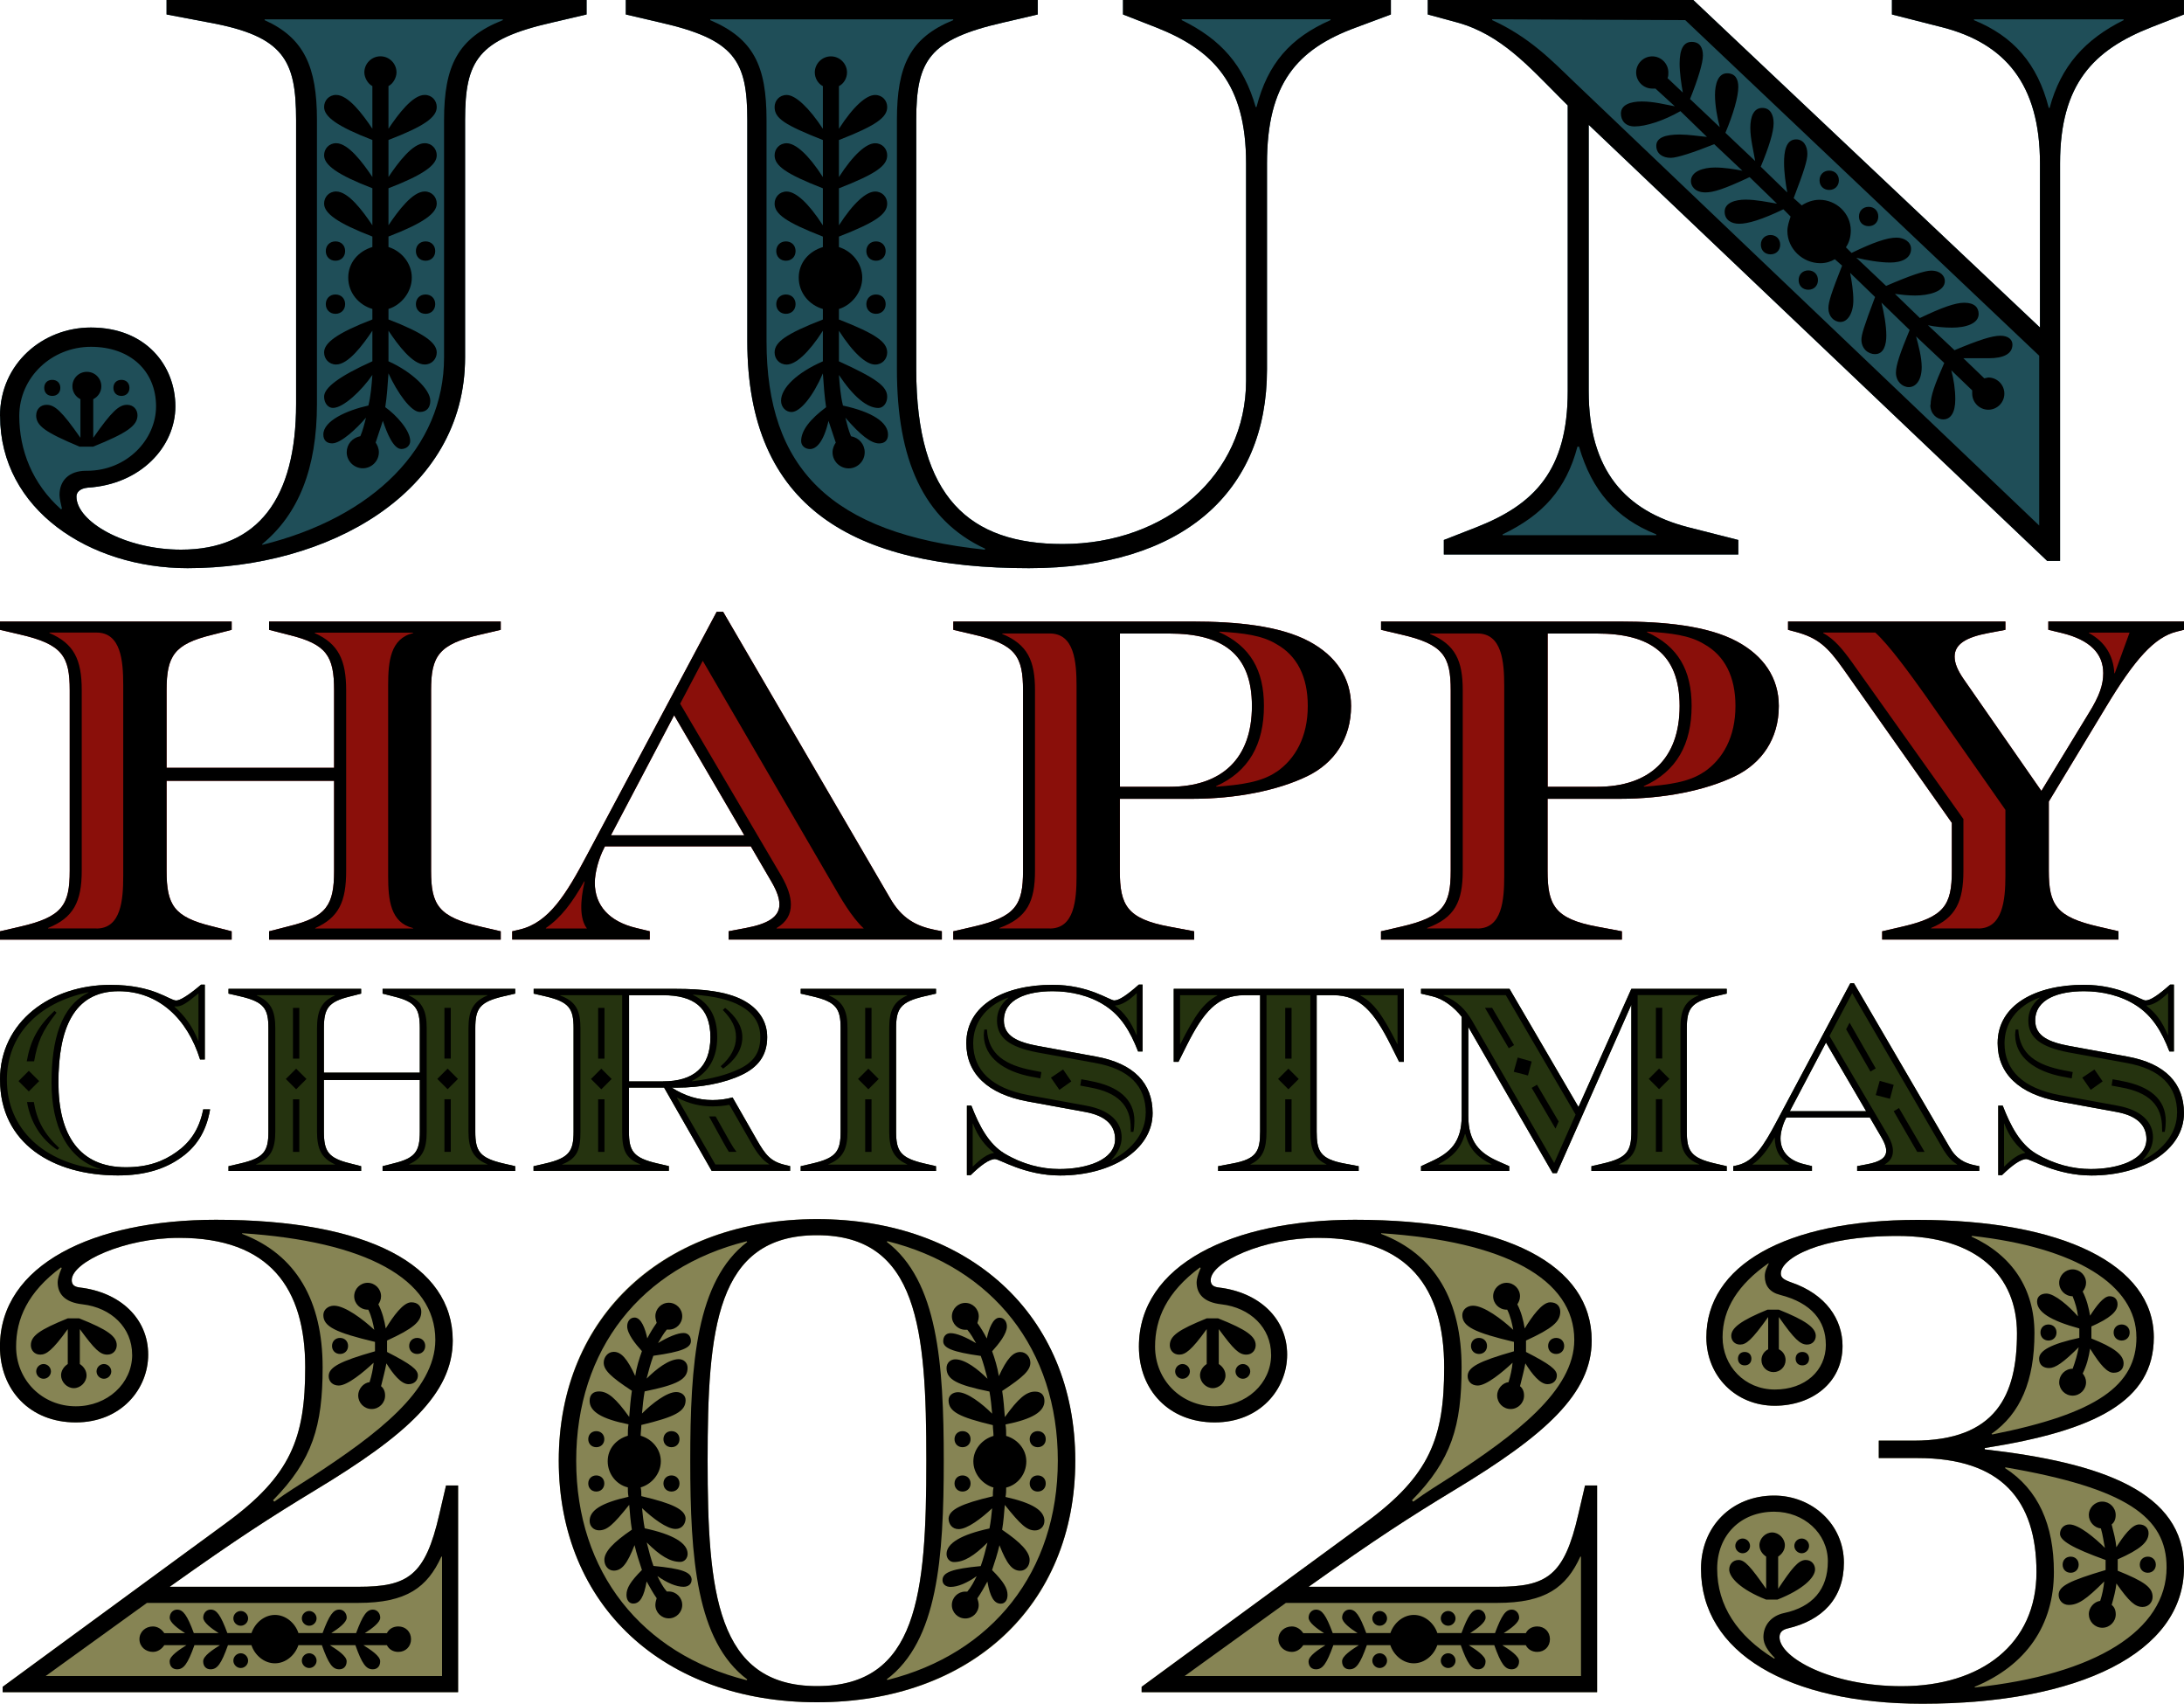<?xml version="1.0" encoding="UTF-8"?>
<svg id="_レイヤー_2" data-name="レイヤー 2" xmlns="http://www.w3.org/2000/svg" viewBox="0 0 400 311.93">
  <defs>
    <style>
      .cls-1, .cls-2, .cls-3, .cls-4, .cls-5 {
        stroke-width: 0px;
      }

      .cls-2 {
        fill: #8a0f0a;
      }

      .cls-3 {
        fill: #868454;
      }

      .cls-4 {
        fill: #1f4e58;
      }

      .cls-5 {
        fill: #25330f;
      }
    </style>
  </defs>
  <g id="_レイヤー_1-2" data-name="レイヤー 1">
    <g>
      <g>
        <path class="cls-5" d="m0,197.7c0-10.65,9.29-17.37,20.23-17.37,7.94,0,10.79,2.86,12.05,2.86.68,0,2.23-.92,4.55-2.9h.68v13.69h-.87c-2.32-7.45-7.6-12.49-14.91-12.49-8.37,0-11.03,7.11-11.03,16.74s3.87,15.49,12.34,15.49c4.11,0,6.92-1.11,9.24-2.76,2.42-1.69,4.21-4.07,4.94-7.84h1.26c-.73,4.26-2.66,6.97-5.37,8.86-2.71,1.93-6.34,3.24-11.52,3.24-11.9,0-21.58-5.86-21.58-17.52Z"/>
        <path class="cls-5" d="m41.85,213.53l2.08-.48c4.45-1.02,5.23-2.27,5.23-5.86v-18.92c0-3.58-.77-4.84-5.23-5.86l-2.08-.48v-.87h24.29v.87l-2.08.53c-3.97.97-4.74,2.23-4.74,5.81v8.13h17.57v-8.13c0-3.58-.77-4.84-4.74-5.81l-2.08-.53v-.87h24.29v.87l-2.08.48c-4.45,1.02-5.23,2.27-5.23,5.86v18.92c0,3.58.77,4.84,5.23,5.86l2.08.48v.87h-24.29v-.87l2.08-.53c3.97-.97,4.74-2.23,4.74-5.81v-9.44h-17.57v9.44c0,3.58.77,4.84,4.74,5.81l2.08.53v.87h-24.29v-.87Z"/>
        <path class="cls-5" d="m97.74,213.53l2.08-.48c4.45-1.02,5.23-2.27,5.23-5.86v-18.92c0-3.58-.77-4.84-5.23-5.86l-2.08-.48v-.87h26.13c4.6,0,9.15.43,12.24,2.08,2.81,1.5,4.4,3.82,4.4,6.77,0,3.44-1.79,5.52-4.6,6.87-3.1,1.5-7.45,2.37-12.05,2.37h-.82c2.42,1.55,4.89,2.27,7.45,2.27,1.21,0,2.42-.14,3.68-.48l4.4,7.69c1.6,2.81,2.56,4.07,5.32,4.69l.82.19v.87h-14.37l-8.71-15.24h-6.44v8.03c0,3.58.77,4.84,5.23,5.86l2.08.48v.87h-24.78v-.87Zm23.71-15.53c5.52,0,8.66-2.56,8.66-8.08s-3.15-7.69-8.66-7.69h-6.24v15.78h6.24Z"/>
        <path class="cls-5" d="m146.65,213.53l2.08-.48c4.45-1.02,5.23-2.27,5.23-5.86v-18.92c0-3.58-.77-4.84-5.23-5.86l-2.08-.48v-.87h24.78v.87l-2.08.48c-4.45,1.02-5.23,2.27-5.23,5.86v18.92c0,3.58.77,4.84,5.23,5.86l2.08.48v.87h-24.78v-.87Z"/>
        <path class="cls-5" d="m182.27,212.22c-1.11,0-2.66,1.16-4.5,2.95h-.68v-12.73h.82c1.45,3.77,3.19,7.02,6.05,8.76,3.29,1.98,6.82,2.85,10.06,2.85,4.98,0,10.21-1.65,10.21-5.47,0-2.37-1.5-4.26-5.47-4.98l-10.6-1.94c-7.26-1.35-11.18-5.08-11.18-10.65,0-7.06,7.02-10.69,15.78-10.69,6.68,0,10.45,2.86,11.32,2.86s2.32-.97,4.5-2.9h.68v12.24h-.82c-1.45-3.77-3.19-6.53-6-8.37-2.85-1.89-6.39-2.66-9.63-2.66-4.65,0-8.95,1.4-8.95,5.37,0,2.9,2.61,3.97,6.24,4.65l10.6,1.94c7.02,1.26,10.4,4.94,10.4,10.36,0,6.73-7.55,11.42-16.94,11.42-6.44,0-11.08-3-11.9-3Z"/>
        <path class="cls-5" d="m223.1,213.53l2.56-.48c4.5-.82,5.13-2.27,5.13-5.86v-24.97h-2.9c-4.94,0-7.5,3.15-10.5,9.1l-1.55,3.1h-.87v-13.36h42.15v13.36h-.87l-1.55-3.1c-3-5.95-5.56-9.1-10.5-9.1h-3.05v24.97c0,3.58.63,5.03,5.13,5.86l2.56.48v.87h-25.74v-.87Z"/>
        <path class="cls-5" d="m268.92,188.02v16.31c0,4.79,2.13,6.82,5.42,8.28l2.08.92v.87h-16.16v-.87l1.98-.92c3.34-1.55,5.47-3.48,5.47-8.28v-18.15c-1.35-1.74-3.34-3.29-5.42-3.77l-2.03-.48v-.87h16.21l12.63,21.63,9.68-21.63h17.47v.87l-2.08.48c-4.45,1.02-5.23,2.27-5.23,5.86v18.92c0,3.58.77,4.84,5.23,5.86l2.08.48v.87h-24.78v-.87l2.08-.48c4.45-1.02,5.23-2.27,5.23-5.86v-23.23l-13.65,30.83h-.77l-15.44-26.76Z"/>
        <path class="cls-5" d="m317.45,213.53l.82-.19c3-.73,4.79-3.63,7.06-7.89l13.55-25.41h.68l17.47,29.95c1.26,2.23,2.81,3,4.74,3.39l.73.14v.87h-22.36v-.87l1.79-.34c2.32-.43,3.53-1.16,3.53-2.47,0-.68-.29-1.45-.82-2.37l-2.18-3.73h-15.29l-.1.19c-.53,1.02-.97,2.52-.97,3.63,0,2.37,1.5,4.07,4.36,4.74l1.4.34v.87h-14.42v-.87Zm24.34-10.07l-7.36-12.58-6.63,12.58h13.98Z"/>
        <path class="cls-5" d="m371.16,212.22c-1.11,0-2.66,1.16-4.5,2.95h-.68v-12.73h.82c1.45,3.77,3.19,7.02,6.05,8.76,3.29,1.98,6.82,2.85,10.06,2.85,4.98,0,10.21-1.65,10.21-5.47,0-2.37-1.5-4.26-5.47-4.98l-10.6-1.94c-7.26-1.35-11.18-5.08-11.18-10.65,0-7.06,7.02-10.69,15.78-10.69,6.68,0,10.45,2.86,11.32,2.86s2.32-.97,4.5-2.9h.68v12.24h-.82c-1.45-3.77-3.19-6.53-6-8.37-2.85-1.89-6.39-2.66-9.63-2.66-4.65,0-8.95,1.4-8.95,5.37,0,2.9,2.61,3.97,6.24,4.65l10.6,1.94c7.02,1.26,10.4,4.94,10.4,10.36,0,6.73-7.55,11.42-16.94,11.42-6.44,0-11.08-3-11.9-3Z"/>
      </g>
      <g>
        <path class="cls-1" d="m0,197.7c0-10.65,9.29-17.37,20.23-17.37,7.94,0,10.79,2.86,12.05,2.86.68,0,2.23-.92,4.55-2.9h.68v13.69h-.87c-2.32-7.45-7.6-12.49-14.91-12.49-8.37,0-11.03,7.11-11.03,16.74s3.87,15.49,12.34,15.49c4.11,0,6.92-1.11,9.24-2.76,2.42-1.69,4.21-4.07,4.94-7.84h1.26c-.73,4.26-2.66,6.97-5.37,8.86-2.71,1.93-6.34,3.24-11.52,3.24-11.9,0-21.58-5.86-21.58-17.52Zm18.39,16.36c-6.19-1.89-8.95-7.98-8.95-15.82s1.69-13.98,6.77-16.5l-.05-.05c-9.39,1.94-14.9,8.03-14.9,16.02,0,8.9,6.68,15.29,17.13,16.4v-.05Zm-15-16.11l1.89-1.89,1.89,1.89-1.89,1.89-1.89-1.89Zm6.58-12.87l.39.34c-2.66,3.39-3.48,5.37-4.11,8.9h-1.35c.68-3.82,2.03-6.39,5.08-9.24Zm-5.03,16.7h1.26c.53,3.29,1.84,5.81,4.65,8.42l-.34.34c-3.05-1.98-4.94-5.13-5.56-8.76Zm31.41-11.23v-8.66c-2.08,1.69-3.14,2.56-4.36,2.37l-.05.05c1.89,1.69,3.29,3.58,4.36,6.24h.05Z"/>
        <path class="cls-1" d="m41.85,213.53l2.08-.48c4.45-1.02,5.23-2.27,5.23-5.86v-18.92c0-3.58-.77-4.84-5.23-5.86l-2.08-.48v-.87h24.29v.87l-2.08.53c-3.97.97-4.74,2.23-4.74,5.81v8.13h17.57v-8.13c0-3.58-.77-4.84-4.74-5.81l-2.08-.53v-.87h24.29v.87l-2.08.48c-4.45,1.02-5.23,2.27-5.23,5.86v18.92c0,3.58.77,4.84,5.23,5.86l2.08.48v.87h-24.29v-.87l2.08-.53c3.97-.97,4.74-2.23,4.74-5.81v-9.44h-17.57v9.44c0,3.58.77,4.84,4.74,5.81l2.08.53v.87h-24.29v-.87Zm19.5-.29v-.05c-2.47-1.11-3.29-2.81-3.29-6v-18.92c0-3.19.82-4.94,3.29-6v-.05h-14.32v.05c2.56,1.11,3.39,2.76,3.39,6v18.92c0,3.24-.87,4.94-3.53,6v.05h14.47Zm-9-15.68l1.89-1.89,1.89,1.89-1.89,1.89-1.89-1.89Zm1.31-13.02h1.16v9.29h-1.16v-9.29Zm0,16.74h1.16v9.63h-1.16v-9.63Zm35.62,11.95v-.05c-2.61-1.06-3.48-2.81-3.48-6v-18.92c0-3.24.87-4.89,3.48-6v-.05h-14.42v.05c2.47,1.11,3.29,2.81,3.29,6v18.92c0,3.24-.77,4.89-3.24,6v.05h14.37Zm-9.19-15.68l1.89-1.89,1.89,1.89-1.89,1.89-1.89-1.89Zm1.31-13.02h1.16v9.29h-1.16v-9.29Zm0,16.74h1.16v9.63h-1.16v-9.63Z"/>
        <path class="cls-1" d="m97.74,213.53l2.08-.48c4.45-1.02,5.23-2.27,5.23-5.86v-18.92c0-3.58-.77-4.84-5.23-5.86l-2.08-.48v-.87h26.13c4.6,0,9.15.43,12.24,2.08,2.81,1.5,4.4,3.82,4.4,6.77,0,3.44-1.79,5.52-4.6,6.87-3.1,1.5-7.45,2.37-12.05,2.37h-.82c2.42,1.55,4.89,2.27,7.45,2.27,1.21,0,2.42-.14,3.68-.48l4.4,7.69c1.6,2.81,2.56,4.07,5.32,4.69l.82.19v.87h-14.37l-8.71-15.24h-6.44v8.03c0,3.58.77,4.84,5.23,5.86l2.08.48v.87h-24.78v-.87Zm19.55-.29v-.05c-2.81-1.11-3.34-2.76-3.34-6v-24.97h-11.37v.05c2.9,1.06,3.73,2.76,3.73,6v18.92c0,3.24-.53,4.89-3.34,6v.05h14.32Zm-9.05-15.68l1.89-1.89,1.89,1.89-1.89,1.89-1.89-1.89Zm1.31-13.02h1.16v9.29h-1.16v-9.29Zm0,16.74h1.16v9.63h-1.16v-9.63Zm11.9-3.29c5.52,0,8.66-2.56,8.66-8.08s-3.15-7.69-8.66-7.69h-6.24v15.78h6.24Zm19.45,15.24v-.05c-1.31-.82-2.23-1.98-3.34-3.97l-3.97-6.92c-1.02.19-2.03.29-3.1.29-2.18,0-4.31-.48-6.44-1.6l-.05.05,7.02,12.19h9.87Zm-5.47-17.52c2.71-1.31,3.82-3.1,3.82-5.81,0-2.47-1.16-4.36-3.68-5.76-1.84-1.02-4.5-1.74-8.61-2.03l-.05.05c3.1,1.5,4.45,4.11,4.45,7.74s-1.45,6.44-4.65,8.03l.05.05c3.68-.44,6.44-1.21,8.66-2.27Zm-5.57,8.71h1.21c2.66,4.69,2.95,5.37,3.82,6.48h-1.4c-.48-.73-.97-1.65-3.63-6.48Zm2.13-9.19c1.84-1.6,2.81-3.39,2.81-5.32s-.87-3.39-2.42-4.98l.43-.39c1.89,1.5,3.15,3.29,3.15,5.37,0,2.37-1.45,4.31-3.53,5.76l-.43-.44Z"/>
        <path class="cls-1" d="m146.65,213.53l2.08-.48c4.45-1.02,5.23-2.27,5.23-5.86v-18.92c0-3.58-.77-4.84-5.23-5.86l-2.08-.48v-.87h24.78v.87l-2.08.48c-4.45,1.02-5.23,2.27-5.23,5.86v18.92c0,3.58.77,4.84,5.23,5.86l2.08.48v.87h-24.78v-.87Zm19.5-.29v-.05c-2.47-1.11-3.29-2.81-3.29-6v-18.92c0-3.19.77-4.89,3.29-6v-.05h-14.32v.05c2.56,1.11,3.39,2.76,3.39,6v18.92c0,3.24-.87,4.94-3.53,6v.05h14.47Zm-9-15.68l1.89-1.89,1.89,1.89-1.89,1.89-1.89-1.89Zm1.31-13.02h1.16v9.29h-1.16v-9.29Zm0,16.74h1.16v9.63h-1.16v-9.63Z"/>
        <path class="cls-1" d="m182.27,212.22c-1.11,0-2.66,1.16-4.5,2.95h-.68v-12.73h.82c1.45,3.77,3.19,7.02,6.05,8.76,3.29,1.98,6.82,2.85,10.06,2.85,4.98,0,10.21-1.65,10.21-5.47,0-2.37-1.5-4.26-5.47-4.98l-10.6-1.94c-7.26-1.35-11.18-5.08-11.18-10.65,0-7.06,7.02-10.69,15.78-10.69,6.68,0,10.45,2.86,11.32,2.86s2.32-.97,4.5-2.9h.68v12.24h-.82c-1.45-3.77-3.19-6.53-6-8.37-2.85-1.89-6.39-2.66-9.63-2.66-4.65,0-8.95,1.4-8.95,5.37,0,2.9,2.61,3.97,6.24,4.65l10.6,1.94c7.02,1.26,10.4,4.94,10.4,10.36,0,6.73-7.55,11.42-16.94,11.42-6.44,0-11.08-3-11.9-3Zm-4.07,1.35c1.55-1.5,2.66-2.27,3.82-2.47v-.05c-1.55-1.26-2.85-2.76-3.82-5.32h-.05v7.84h.05Zm31.65-9.77c0-4.98-3.05-8.08-9.34-9.19l-10.6-1.93c-4.98-.97-7.31-2.66-7.31-5.81,0-1.6.63-2.95,2.08-4.16l-.05-.05c-4.31,1.6-6.39,4.79-6.39,8.37,0,4.94,3.39,8.23,10.11,9.48l10.6,1.94c4.5.82,6.48,3.1,6.48,5.81,0,1.35-.58,2.76-1.89,4.11l.05.05c4.06-2.08,6.24-5.23,6.24-8.61Zm-20.81-6.63c-5.23-.97-8.81-3.58-8.86-7.65,0-.34.05-.68.1-1.02h.48c.24,4.55,3.34,6.53,8.47,7.5l1.5.29-.19,1.16-1.5-.29Zm3.44.15l2.23-1.5,1.5,2.18-2.18,1.55-1.55-2.23Zm14.61,9.44c.1-4.5-2.56-6.77-7.45-7.65l-1.79-.34.19-1.16,1.79.34c4.89.92,7.94,3.24,7.94,7.31,0,.63-.05,1.31-.19,1.98h-.48v-.48Zm1.11-17.23v-7.65h-.05c-1.4,1.31-2.61,2.13-3.92,2.23v.05c1.69,1.26,2.86,2.85,3.92,5.37h.05Z"/>
        <path class="cls-1" d="m223.1,213.53l2.56-.48c4.5-.82,5.13-2.27,5.13-5.86v-24.97h-2.9c-4.94,0-7.5,3.15-10.5,9.1l-1.55,3.1h-.87v-13.36h42.15v13.36h-.87l-1.55-3.1c-3-5.95-5.56-9.1-10.5-9.1h-3.05v24.97c0,3.58.63,5.03,5.13,5.86l2.56.48v.87h-25.74v-.87Zm-6.92-22.36c2.66-5.28,4.26-7.55,6.77-8.9v-.05h-6.82v8.95h.05Zm26.76,22.07v-.05c-2.27-1.06-2.95-2.81-2.95-6v-24.97h-8.03v24.97c0,3.19-.68,4.94-2.95,6v.05h13.94Zm-8.86-15.68l1.89-1.89,1.89,1.89-1.89,1.89-1.89-1.89Zm1.31-13.02h1.16v9.29h-1.16v-9.29Zm0,16.74h1.16v9.63h-1.16v-9.63Zm20.57-10.11v-8.95h-6.82v.05c2.52,1.36,4.11,3.63,6.77,8.9h.05Z"/>
        <path class="cls-1" d="m268.92,188.02v16.31c0,4.79,2.13,6.82,5.42,8.28l2.08.92v.87h-16.16v-.87l1.98-.92c3.34-1.55,5.47-3.48,5.47-8.28v-18.15c-1.35-1.74-3.34-3.29-5.42-3.77l-2.03-.48v-.87h16.21l12.63,21.63,9.68-21.63h17.47v.87l-2.08.48c-4.45,1.02-5.23,2.27-5.23,5.86v18.92c0,3.58.77,4.84,5.23,5.86l2.08.48v.87h-24.78v-.87l2.08-.48c4.45-1.02,5.23-2.27,5.23-5.86v-23.23l-13.65,30.83h-.77l-15.44-26.76Zm4.26,25.21v-.05c-2.61-1.26-4.11-2.85-4.79-5.52h-.1c-.73,2.61-2.23,4.16-4.84,5.52v.05h9.73Zm15.39-9.15l-12.78-21.87h-11.42v.05c2.71,1.11,4.06,2.66,5.23,4.6l15.05,26.08,3.92-8.86Zm-16.6-19.55h1.31l4.02,6.82-.97.58-4.36-7.4Zm5.27,11.71l.73-2.61,2.56.73-.68,2.56-2.61-.68Zm3.29,2.95l.97-.58,3.97,6.73-.58,1.31-4.36-7.45Zm30.68,14.03v-.05c-2.66-1.06-3.44-2.76-3.44-6v-18.92c0-3.24.77-4.94,3.34-6v-.05h-11.18v24.97c0,3.24-.77,4.94-3.44,6v.05h14.71Zm-9.24-15.68l1.89-1.89,1.89,1.89-1.89,1.89-1.89-1.89Zm1.31-13.02h1.16v9.29h-1.16v-9.29Zm0,16.74h1.16v9.63h-1.16v-9.63Z"/>
        <path class="cls-1" d="m317.45,213.53l.82-.19c3-.73,4.79-3.63,7.06-7.89l13.55-25.41h.68l17.47,29.95c1.26,2.23,2.81,3,4.74,3.39l.73.14v.87h-22.36v-.87l1.79-.34c2.32-.43,3.53-1.16,3.53-2.47,0-.68-.29-1.45-.82-2.37l-2.18-3.73h-15.29l-.1.19c-.53,1.02-.97,2.52-.97,3.63,0,2.37,1.5,4.07,4.36,4.74l1.4.34v.87h-14.42v-.87Zm10.21-.29v-.05c-1.69-1.06-2.61-2.61-2.61-4.89h-.05c-1.26,2.23-2.42,3.77-4.02,4.89v.05h6.68Zm14.13-9.77l-7.36-12.58-6.63,12.58h13.98Zm16.65,9.77v-.05c-1.06-.63-1.79-1.55-2.47-2.61l-16.74-28.74-4.16,7.84,10.65,18.1c.63,1.11.97,2.08.97,2.95,0,1.02-.43,1.84-1.5,2.47v.05h13.26Zm-20.32-24.78l.63-1.21,4.79,8.37-.97.58-4.45-7.74Zm5.42,12.05l.73-2.61,2.56.73-.68,2.56-2.61-.68Zm3.29,2.95l.97-.58,4.69,8.03h-1.35l-4.31-7.45Z"/>
        <path class="cls-1" d="m371.16,212.22c-1.11,0-2.66,1.16-4.5,2.95h-.68v-12.73h.82c1.45,3.77,3.19,7.02,6.05,8.76,3.29,1.98,6.82,2.85,10.06,2.85,4.98,0,10.21-1.65,10.21-5.47,0-2.37-1.5-4.26-5.47-4.98l-10.6-1.94c-7.26-1.35-11.18-5.08-11.18-10.65,0-7.06,7.02-10.69,15.78-10.69,6.68,0,10.45,2.86,11.32,2.86s2.32-.97,4.5-2.9h.68v12.24h-.82c-1.45-3.77-3.19-6.53-6-8.37-2.85-1.89-6.39-2.66-9.63-2.66-4.65,0-8.95,1.4-8.95,5.37,0,2.9,2.61,3.97,6.24,4.65l10.6,1.94c7.02,1.26,10.4,4.94,10.4,10.36,0,6.73-7.55,11.42-16.94,11.42-6.44,0-11.08-3-11.9-3Zm-4.07,1.35c1.55-1.5,2.66-2.27,3.82-2.47v-.05c-1.55-1.26-2.85-2.76-3.82-5.32h-.05v7.84h.05Zm31.65-9.77c0-4.98-3.05-8.08-9.34-9.19l-10.6-1.93c-4.98-.97-7.31-2.66-7.31-5.81,0-1.6.63-2.95,2.08-4.16l-.05-.05c-4.31,1.6-6.39,4.79-6.39,8.37,0,4.94,3.39,8.23,10.11,9.48l10.6,1.94c4.5.82,6.48,3.1,6.48,5.81,0,1.35-.58,2.76-1.89,4.11l.05.05c4.06-2.08,6.24-5.23,6.24-8.61Zm-20.81-6.63c-5.23-.97-8.81-3.58-8.86-7.65,0-.34.05-.68.1-1.02h.48c.24,4.55,3.34,6.53,8.47,7.5l1.5.29-.19,1.16-1.5-.29Zm3.44.15l2.23-1.5,1.5,2.18-2.18,1.55-1.55-2.23Zm14.61,9.44c.1-4.5-2.56-6.77-7.45-7.65l-1.79-.34.19-1.16,1.79.34c4.89.92,7.94,3.24,7.94,7.31,0,.63-.05,1.31-.19,1.98h-.48v-.48Zm1.11-17.23v-7.65h-.05c-1.4,1.31-2.61,2.13-3.92,2.23v.05c1.69,1.26,2.86,2.85,3.92,5.37h.05Z"/>
      </g>
    </g>
    <g>
      <g>
        <path class="cls-4" d="m0,76.18c0-9.58,7.81-16.21,16.65-16.21,10.16,0,15.47,7.07,15.47,14.44s-6.34,14.29-16.06,14.88c-1.47.15-2.06.88-2.06,1.62,0,4.57,8.84,9.73,19.16,9.73,14.14,0,21.07-9.43,21.07-26.67V21.96c0-10.91-2.21-15.33-15.91-17.83l-7.81-1.48V0h76.92v2.65l-6.34,1.48c-13.55,3.09-15.91,6.92-15.91,17.83v43.46c0,25.05-25.34,38.61-50.83,38.61-17.98,0-34.33-10.76-34.33-27.85Z"/>
        <path class="cls-4" d="m136.87,62.47V21.96c0-10.91-2.36-14.74-15.91-17.83l-6.34-1.48V0h75.44v2.65l-6.34,1.48c-13.55,3.09-15.91,6.92-15.91,17.83v45.67c0,23.57,9.87,31.98,26.81,31.98,19.01,0,33.6-12.67,33.6-29.91V29.91c0-14.59-6.04-20.78-16.5-24.9l-6.04-2.36V0h49.06v2.65l-6.33,2.36c-10.9,3.98-16.36,10.32-16.36,24.9v37.72c0,22.39-15.32,36.4-43.61,36.4-32.12,0-51.57-11.05-51.57-41.55Z"/>
        <path class="cls-4" d="m290.97,22.84v48.77c0,14.59,6.78,21.95,18.12,24.9l9.28,2.36v2.65h-53.93v-2.65l6.04-2.36c10.46-4.13,16.65-10.31,16.65-24.9V19.3l-1.47-1.47c-5.6-5.6-10.76-11.49-18.71-13.7l-5.45-1.48V0h48.62l63.5,59.97v-30.06c0-14.59-6.48-21.96-17.83-24.9l-9.28-2.36V0h53.48v2.65l-6.04,2.36c-10.46,4.12-16.65,10.32-16.65,24.9v72.79h-2.36l-83.98-79.86Z"/>
      </g>
      <g>
        <path class="cls-1" d="m0,76.18c0-9.58,7.81-16.21,16.65-16.21,10.16,0,15.47,7.07,15.47,14.44s-6.34,14.29-16.06,14.88c-1.47.15-2.06.88-2.06,1.62,0,4.57,8.84,9.73,19.16,9.73,14.14,0,21.07-9.43,21.07-26.67V21.96c0-10.91-2.21-15.33-15.91-17.83l-7.81-1.48V0h76.92v2.65l-6.34,1.48c-13.55,3.09-15.91,6.92-15.91,17.83v43.46c0,25.05-25.34,38.61-50.83,38.61-17.98,0-34.33-10.76-34.33-27.85Zm11.34,16.94c-.15-.74-.44-1.77-.44-2.5,0-2.65,1.77-4.42,4.86-4.42h.15c7.37,0,12.67-5.75,12.67-11.79,0-6.49-4.72-10.91-11.93-10.91s-13.12,5.6-13.12,12.67c0,6.19,2.36,12.38,7.66,17.09l.15-.15Zm-4.71-17.09c0-1.03.73-1.91,1.91-1.91,1.48,0,2.8,1.18,6.19,6.04v-7.07c-.89-.44-1.47-1.33-1.47-2.36,0-1.48,1.18-2.65,2.65-2.65s2.65,1.18,2.65,2.65c0,1.03-.59,1.91-1.48,2.36v7.07c3.39-4.86,4.72-6.04,6.19-6.04,1.18,0,1.91.88,1.91,1.91,0,1.91-1.91,3.24-8.11,5.75h-2.5c-6.34-2.65-7.95-3.83-7.95-5.75Zm1.47-5.01c0-.89.59-1.47,1.47-1.47s1.48.59,1.48,1.47-.59,1.47-1.48,1.47-1.47-.59-1.47-1.47Zm12.67,0c0-.89.59-1.47,1.47-1.47s1.47.59,1.47,1.47-.59,1.47-1.47,1.47-1.47-.59-1.47-1.47Zm60.56-5.6V21.96c0-9.87,2.51-15.03,10.76-18.27v-.15h-43.62v.15c7.22,3.24,9.58,8.55,9.58,18.27v52.01c0,11.79-3.39,20.19-10.02,25.64v.15c20.33-5.01,33.3-17.83,33.3-34.33Zm-17.83,17.39c0-1.48,1.03-2.65,2.5-2.95.44-1.03.74-2.21,1.03-3.39-1.62,1.92-4.57,4.71-6.19,4.71-1.03,0-1.62-.59-1.62-1.62,0-2.51,4.27-4.42,8.25-5.31.44-1.77.59-3.68.73-5.6-1.91,2.8-5.3,6.04-7.22,6.04-.89,0-1.62-.88-1.62-2.06,0-1.62,2.65-3.69,8.84-6.48v-5.6c-1.77,2.65-4.42,6.19-6.63,6.19-1.33,0-2.21-1.03-2.21-2.21,0-1.77,2.36-3.53,8.84-6.04v-1.92c-2.5-.74-4.42-2.95-4.42-5.74s1.92-4.86,4.42-5.6v-1.92c-6.48-2.5-8.84-4.27-8.84-6.04,0-1.18.88-2.21,2.21-2.21,2.21,0,4.86,3.54,6.63,6.19v-6.78c-6.48-2.5-8.84-4.27-8.84-6.04,0-1.18.88-2.21,2.21-2.21,2.21,0,4.86,3.54,6.63,6.19v-6.78c-6.48-2.5-8.84-4.27-8.84-6.04,0-1.18.88-2.21,2.21-2.21,2.21,0,4.86,3.54,6.63,6.19v-7.81c-.88-.44-1.47-1.62-1.47-2.5,0-1.62,1.32-2.95,2.95-2.95s2.94,1.33,2.94,2.95c0,.89-.59,2.06-1.47,2.5v7.81c1.77-2.65,4.42-6.19,6.63-6.19,1.32,0,2.21,1.03,2.21,2.21,0,1.91-2.36,3.54-8.84,6.04v6.78c1.77-2.65,4.42-6.19,6.63-6.19,1.32,0,2.21,1.03,2.21,2.21,0,1.77-2.36,3.54-8.84,6.04v6.78c1.77-2.65,4.42-6.19,6.63-6.19,1.32,0,2.21,1.03,2.21,2.21,0,1.77-2.36,3.54-8.84,6.04v1.92c2.36.73,4.27,2.94,4.27,5.6s-1.92,5.01-4.27,5.74v1.92c6.49,2.5,8.84,4.27,8.84,6.04,0,1.18-.89,2.21-2.21,2.21-2.21,0-4.86-3.53-6.63-6.19v5.6c4.27,1.91,7.66,5.16,7.66,7.22,0,1.18-.59,2.06-1.92,2.06-1.62,0-4.12-3.53-5.74-7.07-.15,2.21-.29,4.27-.59,6.19,2.06,1.48,4.57,4.27,4.57,6.19,0,.88-.74,1.47-1.62,1.47-1.47,0-2.65-2.95-3.39-5.16l-1.32,3.98c.29.44.59,1.03.59,1.77,0,1.62-1.33,2.94-2.94,2.94s-2.95-1.32-2.95-2.94Zm-3.83-36.84c0-1.03.73-1.77,1.77-1.77s1.77.73,1.77,1.77-.74,1.77-1.77,1.77-1.77-.74-1.77-1.77Zm0,9.72c0-1.03.73-1.77,1.77-1.77s1.77.73,1.77,1.77-.74,1.77-1.77,1.77-1.77-.74-1.77-1.77Zm16.5-9.72c0-1.03.73-1.77,1.77-1.77s1.77.73,1.77,1.77-.74,1.77-1.77,1.77-1.77-.74-1.77-1.77Zm0,9.72c0-1.03.73-1.77,1.77-1.77s1.77.73,1.77,1.77-.74,1.77-1.77,1.77-1.77-.74-1.77-1.77Z"/>
        <path class="cls-1" d="m136.87,62.47V21.96c0-10.91-2.36-14.74-15.91-17.83l-6.34-1.48V0h75.44v2.65l-6.34,1.48c-13.55,3.09-15.91,6.92-15.91,17.83v45.67c0,23.57,9.87,31.98,26.81,31.98,19.01,0,33.6-12.67,33.6-29.91V29.91c0-14.59-6.04-20.78-16.5-24.9l-6.04-2.36V0h49.06v2.65l-6.33,2.36c-10.9,3.98-16.36,10.32-16.36,24.9v37.72c0,22.39-15.32,36.4-43.61,36.4-32.12,0-51.57-11.05-51.57-41.55Zm43.61,38.02c-11.49-5.3-16.21-16.5-16.21-32.86V21.96c0-9.87,2.36-15.03,10.31-18.27v-.15h-44.5v.15c7.95,3.39,10.31,8.4,10.31,18.27v40.52c0,23.28,11.79,35.22,39.93,38.16l.15-.15Zm-28-17.68c0-.74.3-1.33.59-1.77l-1.33-3.98c-.88,3.83-2.21,5.16-3.39,5.16-.88,0-1.62-.59-1.62-1.47,0-1.92,1.62-3.98,4.57-6.19-.29-1.91-.44-3.98-.59-6.19-1.77,4.12-4.12,7.07-5.75,7.07-1.03,0-1.91-.89-1.91-2.06,0-2.36,2.94-5.16,7.66-7.22v-5.6c-2.65,4.12-5.01,6.19-6.63,6.19-1.33,0-2.21-1.03-2.21-2.21,0-1.91,2.06-3.39,8.84-6.04v-1.92c-2.51-.74-4.42-2.95-4.42-5.74s1.91-4.86,4.42-5.6v-1.92c-6.78-2.65-8.84-4.13-8.84-6.04,0-1.18.88-2.21,2.21-2.21,1.62,0,3.98,2.06,6.63,6.19v-6.78c-6.78-2.65-8.84-4.13-8.84-6.04,0-1.18.88-2.21,2.21-2.21,1.62,0,3.98,2.06,6.63,6.19v-6.78c-7.07-2.8-8.84-3.98-8.84-6.04,0-1.18.88-2.21,2.21-2.21,1.62,0,4.12,2.36,6.63,6.19v-7.81c-.88-.44-1.48-1.47-1.48-2.5,0-1.62,1.33-2.95,2.95-2.95s2.95,1.33,2.95,2.95c0,1.03-.59,2.06-1.48,2.5v7.81c2.65-4.12,5.01-6.19,6.63-6.19,1.33,0,2.21,1.03,2.21,2.21,0,1.91-2.06,3.39-8.84,6.04v6.78c2.65-4.12,5.01-6.19,6.63-6.19,1.33,0,2.21,1.03,2.21,2.21,0,1.91-2.06,3.39-8.84,6.04v6.78c2.65-4.12,5.01-6.19,6.63-6.19,1.33,0,2.21,1.03,2.21,2.21,0,1.91-2.06,3.39-8.84,6.04v1.92c2.36.73,4.27,2.94,4.27,5.6s-1.92,5.01-4.27,5.74v1.92c6.78,2.65,8.84,4.12,8.84,6.04,0,1.18-.88,2.21-2.21,2.21-1.62,0-3.98-2.06-6.63-6.19v5.6c6.78,3.09,8.84,4.57,8.84,6.48,0,1.18-.73,2.06-1.62,2.06-2.06,0-4.57-2.06-7.22-6.04.15,1.92.3,3.83.74,5.6,5.45,1.18,8.25,3.1,8.25,5.31,0,1.03-.59,1.62-1.62,1.62-1.47,0-3.39-1.47-6.19-4.71.3,1.18.59,2.36,1.03,3.39,1.48.29,2.51,1.47,2.51,2.95,0,1.62-1.33,2.94-2.94,2.94s-2.95-1.32-2.95-2.94Zm-10.31-36.84c0-1.03.74-1.77,1.77-1.77s1.77.73,1.77,1.77-.74,1.77-1.77,1.77-1.77-.74-1.77-1.77Zm0,9.72c0-1.03.74-1.77,1.77-1.77s1.77.73,1.77,1.77-.74,1.77-1.77,1.77-1.77-.74-1.77-1.77Zm16.5-9.72c0-1.03.73-1.77,1.77-1.77s1.77.73,1.77,1.77-.74,1.77-1.77,1.77-1.77-.74-1.77-1.77Zm0,9.72c0-1.03.73-1.77,1.77-1.77s1.77.73,1.77,1.77-.74,1.77-1.77,1.77-1.77-.74-1.77-1.77Zm71.46-36.1c2.06-7.96,6.19-12.67,13.56-15.91v-.15h-27.26v.15c7.22,3.54,11.34,8.25,13.55,15.91h.15Z"/>
        <path class="cls-1" d="m290.97,22.84v48.77c0,14.59,6.78,21.95,18.12,24.9l9.28,2.36v2.65h-53.93v-2.65l6.04-2.36c10.46-4.13,16.65-10.31,16.65-24.9V19.3l-1.47-1.47c-5.6-5.6-10.76-11.49-18.71-13.7l-5.45-1.48V0h48.62l63.5,59.97v-30.06c0-14.59-6.48-21.96-17.83-24.9l-9.28-2.36V0h53.48v2.65l-6.04,2.36c-10.46,4.12-16.65,10.32-16.65,24.9v72.79h-2.36l-83.98-79.86Zm82.51,42.29L308.65,3.68l-35.36-.15v.15c6.78,3.1,10.9,7.37,14.88,11.2l85.31,81.34v-31.09Zm-70.13,32.86v-.15c-7.37-2.94-11.79-7.95-14.15-16.06h-.29c-2.06,7.81-6.34,12.52-13.7,16.06v.15h28.14Zm50.24-23.87c0-1.62.74-3.69,2.5-7.66l-5.16-4.86c.44,1.62,1.03,3.83,1.03,5.6,0,2.36-1.03,3.68-2.36,3.68-1.18,0-2.36-1.03-2.36-2.65,0-1.33.74-3.54,2.51-7.81l-5.16-5.01c.44,1.77.89,4.13.89,6.04,0,1.62-.44,3.39-2.06,3.39-1.32,0-2.5-1.03-2.5-2.65,0-.89.44-2.36,2.5-7.81l-4.57-4.42c.29,1.47.59,3.39.59,5.01,0,2.36-1.03,3.98-2.36,3.98-1.18,0-2.21-1.03-2.21-2.5,0-1.18.59-2.95,2.51-7.81l-1.33-1.18c-.73.44-1.62.73-2.65.73-3.24,0-6.04-2.65-6.04-5.89,0-.89.3-1.77.59-2.65l-1.32-1.33c-3.98,1.91-6.49,2.65-8.11,2.65-1.48,0-2.65-.74-2.65-2.21,0-1.62,1.92-2.21,3.83-2.21s3.98.44,5.75.74l-5.01-4.86c-4.71,2.21-6.63,2.8-8.1,2.8-1.92,0-2.65-1.18-2.65-2.06,0-1.77,2.21-2.5,4.42-2.5,1.62,0,3.54.29,5.01.59l-5.16-4.86c-3.68,1.47-6.78,2.5-7.96,2.5-1.47,0-2.65-.74-2.65-2.21s1.62-2.06,4.27-2.06c1.62,0,3.54.3,5.01.44l-4.86-4.72c-3.1,1.77-6.34,2.8-8.4,2.8-1.77,0-2.5-1.18-2.5-2.36,0-1.62,1.77-2.21,3.83-2.21,2.21,0,4.42.59,6.04.88l-3.54-3.24h-.59c-1.62,0-2.95-1.33-2.95-2.95s1.33-2.95,2.95-2.95,2.95,1.33,2.95,2.95c0,.29,0,.74-.15,1.03l2.8,2.65c-.29-1.62-.59-3.68-.59-5.3,0-2.65.73-3.98,2.21-3.98s2.06,1.03,2.06,2.5c0,1.33-.88,4.27-2.36,7.96l5.45,5.16c-.44-1.62-.88-3.98-.88-5.89,0-2.06.59-3.98,2.21-3.98,1.48,0,2.06,1.03,2.06,2.5,0,1.77-.88,4.86-2.36,8.4l5.45,5.16c-.29-1.77-.89-4.12-.89-6.04,0-2.06.59-3.68,2.21-3.68,1.48,0,2.06,1.32,2.06,2.8,0,1.62-.88,4.42-2.36,7.96l4.86,4.72c-.3-1.62-.59-3.69-.59-5.45,0-1.92.29-4.27,2.21-4.27,1.33,0,2.06,1.18,2.06,2.65,0,1.18-.59,3.09-2.51,8.11l1.48,1.33c.88-.59,2.06-1.03,3.24-1.03,3.09,0,5.74,2.5,5.74,5.6,0,1.18-.29,2.21-.89,3.1l1.03,1.03c3.98-1.92,6.48-2.8,8.25-2.8,1.33,0,2.65.74,2.65,2.06,0,1.77-1.77,2.5-3.83,2.5-1.91,0-4.42-.44-6.19-.88l5.45,5.16c4.42-1.91,7.07-2.8,8.25-2.8,1.77,0,2.51,1.03,2.51,1.91,0,1.92-2.94,2.65-5.45,2.65-1.33,0-2.51-.15-3.69-.3l4.57,4.42c3.98-1.91,6.48-2.8,8.11-2.8,1.91,0,2.65.89,2.65,2.06,0,1.77-2.36,2.5-4.86,2.5-1.48,0-3.1-.15-4.42-.44l4.86,4.57c4.57-1.92,6.92-2.65,8.4-2.65s2.21.74,2.21,1.62c0,1.77-1.77,2.5-4.27,2.5h-4.72l3.83,3.68.74-.15c1.62,0,2.94,1.33,2.94,2.95s-1.32,2.95-2.94,2.95-2.95-1.33-2.95-2.95v-.59l-3.83-3.68c.44,1.62.73,3.53.73,5.31,0,2.5-.88,3.68-2.21,3.68-1.18,0-2.36-1.03-2.36-2.65Zm-31.09-29.32c0-1.03.74-1.77,1.77-1.77s1.77.73,1.77,1.77-.73,1.77-1.77,1.77-1.77-.74-1.77-1.77Zm6.92,6.48c0-1.03.74-1.77,1.77-1.77s1.77.73,1.77,1.77-.73,1.77-1.77,1.77-1.77-.74-1.77-1.77Zm3.83-18.27c0-1.03.73-1.77,1.77-1.77s1.77.74,1.77,1.77-.74,1.77-1.77,1.77-1.77-.73-1.77-1.77Zm7.22,6.63c0-1.03.74-1.77,1.77-1.77s1.77.74,1.77,1.77-.73,1.77-1.77,1.77-1.77-.73-1.77-1.77Zm34.92-19.89c2.06-7.66,6.48-12.53,13.55-16.06v-.15h-27.41v.15c7.22,2.95,11.64,7.96,13.7,16.06h.15Z"/>
      </g>
    </g>
    <g>
      <g>
        <path class="cls-3" d="m.49,308.85l40.91-29.98c11.92-8.72,14.5-15.61,14.5-28.51,0-14.5-6.51-23.71-23.1-23.71-9.95,0-19.66,4.42-19.66,7.74,0,.86.49,1.23,1.47,1.35,7.37.86,12.53,5.65,12.53,12.29,0,6.26-4.91,12.41-13.27,12.41s-13.88-5.9-13.88-13.88c0-14.99,17.08-23.22,39.56-23.22,27.89,0,43.37,8.35,43.37,22.11,0,9.71-8.48,17.32-25.19,27.4-8.11,4.92-14.25,8.85-26.66,17.69h34.52c9.09,0,12.29-1.97,14.87-13.27l1.23-5.28h2.21v37.84H.49v-.98Z"/>
        <path class="cls-3" d="m102.33,267.45c0-26.78,19.54-44.23,47.3-44.23s47.3,17.45,47.3,44.23-19.29,44.23-47.3,44.23-47.3-17.69-47.3-44.23Zm67.33,0c0-23.96-1.47-41.28-20.03-41.28s-20.03,17.32-20.03,41.28,1.6,41.28,20.03,41.28,20.03-16.83,20.03-41.28Z"/>
        <path class="cls-3" d="m209.09,308.85l40.91-29.98c11.92-8.72,14.5-15.61,14.5-28.51,0-14.5-6.51-23.71-23.1-23.71-9.95,0-19.66,4.42-19.66,7.74,0,.86.49,1.23,1.47,1.35,7.37.86,12.53,5.65,12.53,12.29,0,6.26-4.91,12.41-13.27,12.41s-13.88-5.9-13.88-13.88c0-14.99,17.08-23.22,39.56-23.22,27.89,0,43.37,8.35,43.37,22.11,0,9.71-8.48,17.32-25.19,27.4-8.11,4.92-14.25,8.85-26.66,17.69h34.53c9.09,0,12.29-1.97,14.87-13.27l1.23-5.28h2.21v37.84h-83.42v-.98Z"/>
        <path class="cls-3" d="m311.54,287.23c0-7.74,5.65-13.39,13.39-13.39,7,0,12.78,5.28,12.78,12.29,0,6.51-3.93,10.56-10.32,12.04-.98.24-1.47.74-1.47,1.6,0,3.69,9.34,8.97,22.36,8.97,14.62,0,24.7-7.74,24.7-20.88s-6.39-20.89-21.75-20.89h-7.13v-3.19h6.39c15.11,0,18.92-8.35,18.92-19.66,0-10.57-7.37-17.82-21.87-17.82s-21.38,4.18-21.38,6.88c0,.74.49,1.11,1.84,1.6,6.51,2.21,9.46,6.88,9.46,11.67,0,6.76-5.65,10.94-12.41,10.94-7.13,0-12.53-5.41-12.53-12.53,0-13.02,14.25-21.5,38.7-21.5,26.54,0,43.25,8.23,43.25,21.5,0,11.67-10.69,17.08-30.96,20.27v.25c21.63,2.46,36.49,7.86,36.49,21.63,0,15.6-19.29,24.94-47.92,24.94-24.57,0-40.54-9.34-40.54-24.7Z"/>
      </g>
      <g>
        <path class="cls-1" d="m.49,308.85l40.91-29.98c11.92-8.72,14.5-15.61,14.5-28.51,0-14.5-6.51-23.71-23.1-23.71-9.95,0-19.66,4.42-19.66,7.74,0,.86.49,1.23,1.47,1.35,7.37.86,12.53,5.65,12.53,12.29,0,6.26-4.91,12.41-13.27,12.41s-13.88-5.9-13.88-13.88c0-14.99,17.08-23.22,39.56-23.22,27.89,0,43.37,8.35,43.37,22.11,0,9.71-8.48,17.32-25.19,27.4-8.11,4.92-14.25,8.85-26.66,17.69h34.52c9.09,0,12.29-1.97,14.87-13.27l1.23-5.28h2.21v37.84H.49v-.98Zm23.71-60.82c0-4.92-3.81-8.6-9.09-9.21-3.32-.37-4.55-1.97-4.55-4.06,0-.49.24-1.47.74-2.58l-.12-.12c-6.14,4.55-8.23,9.46-8.23,14.5,0,6.14,4.79,10.93,10.94,10.93,5.77,0,10.32-4.18,10.32-9.46Zm-13.02,3.81c0-.86.49-1.6,1.23-2.09v-6.39c-2.83,3.93-3.93,4.67-5.04,4.67s-1.72-.86-1.72-1.72c0-1.72,1.6-2.83,6.76-4.92h2.09c5.28,2.09,6.88,3.32,6.88,4.92,0,.86-.61,1.72-1.72,1.72-1.35,0-2.33-.98-5.04-4.67v6.39c.74.49,1.23,1.23,1.23,2.09,0,1.23-1.1,2.33-2.33,2.33s-2.33-1.11-2.33-2.33Zm-4.55-.74c0-.74.62-1.35,1.35-1.35s1.35.61,1.35,1.35-.62,1.35-1.35,1.35-1.35-.61-1.35-1.35Zm74.33,55.78v-21.87h-.12c-2.58,5.65-6.39,8.48-15.23,8.48H26.91l-18.55,13.39h72.61Zm-63.28-55.78c0-.74.62-1.35,1.35-1.35s1.35.61,1.35,1.35-.62,1.35-1.35,1.35-1.35-.61-1.35-1.35Zm13.39,53.08c0-.98,1.72-2.09,3.07-2.95h-4.05c-.49.74-1.23,1.23-2.09,1.23-1.35,0-2.46-.98-2.46-2.33s1.11-2.33,2.46-2.33c.86,0,1.6.49,2.09,1.23h3.81c-1.35-.86-2.82-1.97-2.82-2.83s.61-1.48,1.35-1.48c1.1,0,1.84.98,3.07,4.3h4.55c-1.35-.86-2.83-1.97-2.83-2.83s.62-1.48,1.35-1.48c1.11,0,1.84.98,3.07,4.3h4.42c.62-1.84,2.33-3.32,4.3-3.32s3.69,1.48,4.3,3.32h4.42c1.23-3.32,1.97-4.3,3.07-4.3.74,0,1.35.62,1.35,1.48s-1.47,1.96-2.83,2.83h4.55c1.23-3.32,1.96-4.3,3.07-4.3.74,0,1.35.62,1.35,1.48s-1.47,1.96-2.83,2.83h4.05c.37-.74,1.11-1.23,2.09-1.23,1.35,0,2.33.98,2.33,2.33s-.98,2.33-2.33,2.33c-.98,0-1.72-.49-2.09-1.23h-4.3c1.35.86,3.07,1.97,3.07,2.95s-.62,1.47-1.35,1.47c-1.23,0-1.97-.98-3.19-4.42h-4.67c1.35.86,3.07,1.97,3.07,2.95s-.61,1.47-1.35,1.47c-1.23,0-1.96-.98-3.19-4.42h-4.3c-.61,1.84-2.33,3.32-4.3,3.32s-3.69-1.48-4.3-3.32h-4.3c-1.23,3.44-1.96,4.42-3.19,4.42-.74,0-1.35-.49-1.35-1.47s1.72-2.09,3.07-2.95h-4.67c-1.23,3.44-1.97,4.42-3.19,4.42-.74,0-1.35-.49-1.35-1.47Zm11.67-7.86c0-.74.62-1.35,1.35-1.35s1.35.62,1.35,1.35-.61,1.35-1.35,1.35-1.35-.61-1.35-1.35Zm0,7.74c0-.74.62-1.35,1.35-1.35s1.35.61,1.35,1.35-.61,1.35-1.35,1.35-1.35-.62-1.35-1.35Zm14.38-33.66c11.67-7.62,22.61-15.73,22.61-25.06,0-11.18-12.78-18.06-35.38-19.54v.12c9.95,3.81,14.74,12.29,14.74,24.45,0,10.69-1.84,16.96-9.09,24.33l.24.25c2.33-1.72,4.79-3.2,6.88-4.55Zm-1.84,25.92c0-.74.62-1.35,1.35-1.35s1.35.62,1.35,1.35-.61,1.35-1.35,1.35-1.35-.61-1.35-1.35Zm0,7.74c0-.74.62-1.35,1.35-1.35s1.35.61,1.35,1.35-.61,1.35-1.35,1.35-1.35-.62-1.35-1.35Zm10.32-48.53c0-1.23.98-2.34,2.09-2.46.37-1.23.62-2.33.74-3.56-1.84,1.72-4.79,4.18-6.39,4.18-1.11,0-1.84-.74-1.84-1.72,0-1.6,1.96-2.7,8.48-4.55v-1.72c-7.25-1.72-9.46-2.82-9.46-4.91,0-.98.86-1.72,1.96-1.72,1.97,0,5.28,2.46,7.37,4.42-.24-1.23-.49-2.46-1.1-3.69h-.12c-1.35,0-2.46-1.11-2.46-2.46s1.11-2.46,2.46-2.46,2.46,1.11,2.46,2.46c0,.62-.25,1.11-.49,1.48.74,1.47,1.1,2.95,1.35,4.42,1.35-2.21,3.19-4.79,4.67-4.79,1.23,0,1.84.74,1.84,1.72,0,1.84-1.47,3.07-6.27,5.28v2.09c4.3,2.21,5.65,3.2,5.65,4.3,0,.86-.61,1.6-1.72,1.6-1.35,0-2.83-1.84-4.05-3.81-.25,1.35-.62,2.7-.98,4.18.49.37.74.98.74,1.72,0,1.35-1.1,2.46-2.46,2.46s-2.46-1.11-2.46-2.46Zm-4.79-9.09c0-.86.62-1.47,1.47-1.47s1.47.62,1.47,1.47-.62,1.47-1.47,1.47-1.47-.62-1.47-1.47Zm14.13,0c0-.86.61-1.47,1.47-1.47s1.47.62,1.47,1.47-.61,1.47-1.47,1.47-1.47-.62-1.47-1.47Z"/>
        <path class="cls-1" d="m196.94,267.45c0,26.54-19.29,44.23-47.3,44.23s-47.3-17.69-47.3-44.23,19.54-44.23,47.3-44.23,47.3,17.45,47.3,44.23Zm-60.08,40.05c-9.34-7-10.44-22.24-10.44-40.05s1.11-32.93,10.44-40.05l-.12-.12c-19.29,4.79-31.21,19.78-31.21,40.18s12.04,35.38,31.21,40.18l.12-.12Zm-29.12-43.99c0-.86.62-1.47,1.47-1.47s1.47.61,1.47,1.47-.62,1.47-1.47,1.47-1.47-.62-1.47-1.47Zm0,8.11c0-.86.62-1.47,1.47-1.47s1.47.61,1.47,1.47-.62,1.48-1.47,1.48-1.47-.62-1.47-1.48Zm18.92,17.69c0,.74-.61,1.23-1.47,1.23-1.35,0-3.07-.74-4.79-1.97.49.98.98,1.97,1.72,2.83h.37c1.35,0,2.46,1.11,2.46,2.46s-1.1,2.46-2.46,2.46-2.46-1.1-2.46-2.46c0-.37.12-.86.24-1.23-.61-.86-1.23-1.96-1.84-3.07-.49,2.83-1.23,4.05-2.46,4.05-.74,0-1.23-.62-1.23-1.6,0-1.23.74-2.46,2.83-4.55-.49-1.47-.98-2.95-1.35-4.55-1.35,3.44-2.33,4.67-3.81,4.67-.98,0-1.72-.86-1.72-1.97,0-1.47,1.6-3.19,5.04-5.53-.24-1.47-.37-3.07-.49-4.55-2.95,3.69-4.05,4.67-5.53,4.67-.98,0-1.72-.74-1.72-1.72,0-1.97,2.21-3.32,7.12-4.42-.12-.62-.12-1.11-.12-1.72-2.09-.49-3.69-2.46-3.69-4.79s1.6-4.06,3.69-4.67c0-.74,0-1.35.12-2.09-4.91-.98-7.12-2.33-7.12-4.3,0-1.11.62-1.72,1.72-1.72,1.6,0,3.07,1.23,5.53,4.67.12-1.6.25-3.19.49-4.79-3.93-2.58-5.16-3.81-5.16-5.16,0-.98.74-1.97,1.84-1.97,1.35,0,2.46,1.23,3.93,4.42.24-1.6.74-3.19,1.23-4.55-1.23-1.35-2.7-3.19-2.7-4.55,0-.86.49-1.6,1.35-1.6,1.23,0,1.97,2.09,2.33,3.81.49-.98,1.11-1.97,1.72-2.83-.12-.37-.24-.86-.24-1.23,0-1.35,1.1-2.46,2.46-2.46s2.46,1.11,2.46,2.46-1.1,2.46-2.46,2.46h-.37c-.61.74-1.1,1.6-1.6,2.46,1.84-1.11,3.56-1.84,4.67-1.84.86,0,1.35.62,1.35,1.47,0,1.23-1.6,1.96-6.88,2.7-.49,1.35-.86,2.7-1.23,4.18,1.72-1.72,4.05-3.56,5.9-3.56.86,0,1.6.61,1.6,1.6,0,2.09-1.84,3.07-7.86,4.3-.24,1.35-.37,2.7-.49,4.05,1.84-1.84,4.55-3.93,6.27-3.93.98,0,1.72.62,1.72,1.48,0,2.09-1.97,3.07-8.11,4.55,0,.61-.12,1.35-.12,1.97,2.09.61,3.69,2.46,3.69,4.67s-1.6,4.18-3.69,4.79c.12.49.12,1.1.12,1.6,5.78,1.35,7.99,2.46,8.11,4.05,0,.98-.62,1.96-1.84,1.96-1.6,0-4.18-1.96-6.14-3.81.12,1.23.25,2.46.49,3.69,5.16,1.1,7.86,2.7,7.86,4.67,0,.86-.62,1.48-1.35,1.48-1.84,0-3.69-1.11-6.14-3.56.37,1.47.74,2.95,1.23,4.3,5.16.49,7,1.11,7,2.58Zm-2.21-25.8c0,.86-.61,1.47-1.47,1.47s-1.47-.62-1.47-1.47.61-1.47,1.47-1.47,1.47.61,1.47,1.47Zm0,8.11c0,.86-.61,1.48-1.47,1.48s-1.47-.62-1.47-1.48.61-1.47,1.47-1.47,1.47.61,1.47,1.47Zm45.21-4.18c0-23.96-1.47-41.28-20.03-41.28s-20.03,17.32-20.03,41.28,1.6,41.28,20.03,41.28,20.03-16.83,20.03-41.28Zm24.08,0c0-20.4-11.92-35.39-31.21-40.18l-.12.12c9.34,7.13,10.44,22.24,10.44,40.05s-1.11,33.05-10.44,40.05l.12.12c19.17-4.79,31.21-19.78,31.21-40.18Zm-2.46,11.06c0,.98-.74,1.72-1.72,1.72-1.47,0-2.58-.98-5.53-4.67-.12,1.47-.24,3.07-.49,4.55,3.44,2.33,5.04,4.06,5.04,5.53,0,1.11-.74,1.97-1.72,1.97-1.47,0-2.46-1.23-3.81-4.67-.37,1.6-.86,3.07-1.35,4.55,2.09,2.09,2.83,3.32,2.83,4.55,0,.98-.49,1.6-1.23,1.6-1.23,0-1.97-1.23-2.46-4.05-.61,1.11-1.23,2.21-1.84,3.07.12.37.25.86.25,1.23,0,1.35-1.11,2.46-2.46,2.46s-2.46-1.1-2.46-2.46,1.11-2.46,2.46-2.46h.37c.74-.86,1.23-1.84,1.72-2.83-1.72,1.23-3.44,1.97-4.79,1.97-.86,0-1.47-.49-1.47-1.23,0-1.47,1.84-2.09,7-2.58.49-1.35.86-2.83,1.23-4.3-2.46,2.46-4.3,3.56-6.14,3.56-.74,0-1.35-.62-1.35-1.48,0-1.96,2.7-3.56,7.86-4.67.24-1.23.37-2.46.49-3.69-1.96,1.84-4.55,3.81-6.14,3.81-1.23,0-1.84-.98-1.84-1.96.12-1.6,2.33-2.7,8.11-4.05,0-.49,0-1.11.12-1.6-2.09-.62-3.69-2.58-3.69-4.79s1.6-4.06,3.69-4.67c0-.62-.12-1.35-.12-1.97-6.14-1.47-8.11-2.46-8.11-4.55,0-.86.74-1.48,1.72-1.48,1.72,0,4.42,2.09,6.26,3.93-.12-1.35-.24-2.7-.49-4.05-6.02-1.23-7.86-2.21-7.86-4.3,0-.98.74-1.6,1.6-1.6,1.84,0,4.18,1.84,5.9,3.56-.37-1.47-.74-2.83-1.23-4.18-5.28-.74-6.88-1.47-6.88-2.7,0-.86.49-1.47,1.35-1.47,1.11,0,2.83.74,4.67,1.84-.49-.86-.98-1.72-1.6-2.46h-.37c-1.35,0-2.46-1.11-2.46-2.46s1.11-2.46,2.46-2.46,2.46,1.11,2.46,2.46c0,.37-.12.86-.25,1.23.62.86,1.23,1.84,1.72,2.83.37-1.72,1.1-3.81,2.33-3.81.86,0,1.35.74,1.35,1.6,0,1.35-1.47,3.19-2.7,4.55.49,1.35.98,2.95,1.23,4.55,1.47-3.19,2.58-4.42,3.93-4.42,1.11,0,1.84.98,1.84,1.97,0,1.35-1.23,2.58-5.16,5.16.25,1.6.37,3.19.49,4.79,2.46-3.44,3.93-4.67,5.53-4.67,1.11,0,1.72.62,1.72,1.72,0,1.96-2.21,3.32-7.13,4.3.12.74.12,1.35.12,2.09,2.09.61,3.69,2.46,3.69,4.67,0,2.33-1.6,4.3-3.69,4.79,0,.62,0,1.1-.12,1.72,4.92,1.1,7.13,2.46,7.13,4.42Zm-16.46-14.99c0-.86.62-1.47,1.47-1.47s1.47.61,1.47,1.47-.62,1.47-1.47,1.47-1.47-.62-1.47-1.47Zm0,8.11c0-.86.62-1.47,1.47-1.47s1.47.61,1.47,1.47-.62,1.48-1.47,1.48-1.47-.62-1.47-1.48Zm16.71-8.11c0,.86-.61,1.47-1.47,1.47s-1.47-.62-1.47-1.47.61-1.47,1.47-1.47,1.47.61,1.47,1.47Zm0,8.11c0,.86-.61,1.48-1.47,1.48s-1.47-.62-1.47-1.48.61-1.47,1.47-1.47,1.47.61,1.47,1.47Z"/>
        <path class="cls-1" d="m209.09,308.85l40.91-29.98c11.92-8.72,14.5-15.61,14.5-28.51,0-14.5-6.51-23.71-23.1-23.71-9.95,0-19.66,4.42-19.66,7.74,0,.86.49,1.23,1.47,1.35,7.37.86,12.53,5.65,12.53,12.29,0,6.26-4.91,12.41-13.27,12.41s-13.88-5.9-13.88-13.88c0-14.99,17.08-23.22,39.56-23.22,27.89,0,43.37,8.35,43.37,22.11,0,9.71-8.48,17.32-25.19,27.4-8.11,4.92-14.25,8.85-26.66,17.69h34.53c9.09,0,12.29-1.97,14.87-13.27l1.23-5.28h2.21v37.84h-83.42v-.98Zm23.71-60.82c0-4.92-3.81-8.6-9.09-9.21-3.32-.37-4.55-1.97-4.55-4.06,0-.49.24-1.47.74-2.58l-.12-.12c-6.14,4.55-8.23,9.46-8.23,14.5,0,6.14,4.79,10.93,10.94,10.93,5.77,0,10.32-4.18,10.32-9.46Zm-13.02,3.81c0-.86.49-1.6,1.23-2.09v-6.39c-2.83,3.93-3.93,4.67-5.04,4.67s-1.72-.86-1.72-1.72c0-1.72,1.6-2.83,6.76-4.92h2.09c5.28,2.09,6.88,3.32,6.88,4.92,0,.86-.61,1.72-1.72,1.72-1.35,0-2.33-.98-5.04-4.67v6.39c.74.49,1.23,1.23,1.23,2.09,0,1.23-1.1,2.33-2.33,2.33s-2.33-1.11-2.33-2.33Zm-4.55-.74c0-.74.62-1.35,1.35-1.35s1.35.61,1.35,1.35-.62,1.35-1.35,1.35-1.35-.61-1.35-1.35Zm74.33,55.78v-21.87h-.12c-2.58,5.65-6.39,8.48-15.23,8.48h-38.7l-18.55,13.39h72.61Zm-63.28-55.78c0-.74.62-1.35,1.35-1.35s1.35.61,1.35,1.35-.62,1.35-1.35,1.35-1.35-.61-1.35-1.35Zm13.39,53.08c0-.98,1.72-2.09,3.07-2.95h-4.05c-.49.74-1.23,1.23-2.09,1.23-1.35,0-2.46-.98-2.46-2.33s1.11-2.33,2.46-2.33c.86,0,1.6.49,2.09,1.23h3.81c-1.35-.86-2.83-1.97-2.83-2.83s.62-1.48,1.35-1.48c1.1,0,1.84.98,3.07,4.3h4.55c-1.35-.86-2.83-1.97-2.83-2.83s.62-1.48,1.35-1.48c1.11,0,1.84.98,3.07,4.3h4.42c.62-1.84,2.33-3.32,4.3-3.32s3.69,1.48,4.3,3.32h4.42c1.23-3.32,1.97-4.3,3.07-4.3.74,0,1.35.62,1.35,1.48s-1.47,1.96-2.83,2.83h4.55c1.23-3.32,1.96-4.3,3.07-4.3.74,0,1.35.62,1.35,1.48s-1.47,1.96-2.83,2.83h4.05c.37-.74,1.11-1.23,2.09-1.23,1.35,0,2.33.98,2.33,2.33s-.98,2.33-2.33,2.33c-.98,0-1.72-.49-2.09-1.23h-4.3c1.35.86,3.07,1.97,3.07,2.95s-.62,1.47-1.35,1.47c-1.23,0-1.97-.98-3.19-4.42h-4.67c1.35.86,3.07,1.97,3.07,2.95s-.61,1.47-1.35,1.47c-1.23,0-1.96-.98-3.19-4.42h-4.3c-.62,1.84-2.33,3.32-4.3,3.32s-3.69-1.48-4.3-3.32h-4.3c-1.23,3.44-1.96,4.42-3.19,4.42-.74,0-1.35-.49-1.35-1.47s1.72-2.09,3.07-2.95h-4.67c-1.23,3.44-1.97,4.42-3.19,4.42-.74,0-1.35-.49-1.35-1.47Zm11.67-7.86c0-.74.62-1.35,1.35-1.35s1.35.62,1.35,1.35-.61,1.35-1.35,1.35-1.35-.61-1.35-1.35Zm0,7.74c0-.74.62-1.35,1.35-1.35s1.35.61,1.35,1.35-.61,1.35-1.35,1.35-1.35-.62-1.35-1.35Zm14.38-33.66c11.67-7.62,22.61-15.73,22.61-25.06,0-11.18-12.78-18.06-35.38-19.54v.12c9.95,3.81,14.74,12.29,14.74,24.45,0,10.69-1.84,16.96-9.09,24.33l.24.25c2.33-1.72,4.79-3.2,6.88-4.55Zm-1.84,25.92c0-.74.62-1.35,1.35-1.35s1.35.62,1.35,1.35-.61,1.35-1.35,1.35-1.35-.61-1.35-1.35Zm0,7.74c0-.74.62-1.35,1.35-1.35s1.35.61,1.35,1.35-.61,1.35-1.35,1.35-1.35-.62-1.35-1.35Zm10.32-48.53c0-1.23.98-2.34,2.09-2.46.37-1.23.62-2.33.74-3.56-1.84,1.72-4.79,4.18-6.39,4.18-1.11,0-1.84-.74-1.84-1.72,0-1.6,1.96-2.7,8.48-4.55v-1.72c-7.25-1.72-9.46-2.82-9.46-4.91,0-.98.86-1.72,1.96-1.72,1.97,0,5.28,2.46,7.37,4.42-.24-1.23-.49-2.46-1.1-3.69h-.12c-1.35,0-2.46-1.11-2.46-2.46s1.11-2.46,2.46-2.46,2.46,1.11,2.46,2.46c0,.62-.25,1.11-.49,1.48.74,1.47,1.11,2.95,1.35,4.42,1.35-2.21,3.19-4.79,4.67-4.79,1.23,0,1.84.74,1.84,1.72,0,1.84-1.47,3.07-6.27,5.28v2.09c4.3,2.21,5.65,3.2,5.65,4.3,0,.86-.61,1.6-1.72,1.6-1.35,0-2.83-1.84-4.05-3.81-.25,1.35-.62,2.7-.98,4.18.49.37.74.98.74,1.72,0,1.35-1.1,2.46-2.46,2.46s-2.46-1.11-2.46-2.46Zm-4.79-9.09c0-.86.62-1.47,1.47-1.47s1.47.62,1.47,1.47-.62,1.47-1.47,1.47-1.47-.62-1.47-1.47Zm14.13,0c0-.86.61-1.47,1.47-1.47s1.47.62,1.47,1.47-.61,1.47-1.47,1.47-1.47-.62-1.47-1.47Z"/>
        <path class="cls-1" d="m311.54,287.23c0-7.74,5.65-13.39,13.39-13.39,7,0,12.78,5.28,12.78,12.29,0,6.51-3.93,10.56-10.32,12.04-.98.24-1.47.74-1.47,1.6,0,3.69,9.34,8.97,22.36,8.97,14.62,0,24.7-7.74,24.7-20.88s-6.39-20.89-21.75-20.89h-7.13v-3.19h6.39c15.11,0,18.92-8.35,18.92-19.66,0-10.57-7.37-17.82-21.87-17.82s-21.38,4.18-21.38,6.88c0,.74.49,1.11,1.84,1.6,6.51,2.21,9.46,6.88,9.46,11.67,0,6.76-5.65,10.94-12.41,10.94-7.13,0-12.53-5.41-12.53-12.53,0-13.02,14.25-21.5,38.7-21.5,26.54,0,43.25,8.23,43.25,21.5,0,11.67-10.69,17.08-30.96,20.27v.25c21.63,2.46,36.49,7.86,36.49,21.63,0,15.6-19.29,24.94-47.92,24.94-24.57,0-40.54-9.34-40.54-24.7Zm13.52,16.34c-1.23-1.23-2.09-2.46-2.09-3.81,0-2.21,1.47-3.93,3.81-4.42,5.16-1.11,7.99-4.3,7.99-9.46s-4.42-9.09-9.83-9.09c-6.14,0-10.44,4.3-10.44,10.44,0,6.76,3.69,12.29,10.44,16.46l.12-.12Zm9.34-57.38c0-4.3-2.58-7.62-8.35-9.09-1.96-.49-2.83-1.72-2.83-3.44,0-.86.37-1.6.74-2.33h-.12c-5.41,3.81-8.35,8.23-8.35,13.51s4.05,9.58,9.58,9.58,9.34-3.44,9.34-8.23Zm-17.69,41.16c0-.86.61-1.72,1.72-1.72s2.21,1.23,5.04,5.28v-5.9c-.74-.49-1.23-1.23-1.23-2.09,0-1.23,1.1-2.33,2.33-2.33s2.33,1.11,2.33,2.33c0,.86-.49,1.6-1.23,2.09v5.9c2.46-3.69,3.69-5.28,5.04-5.28,1.11,0,1.72.86,1.72,1.72,0,1.48-2.21,3.69-6.88,5.53h-2.09c-4.67-1.84-6.76-4.05-6.76-5.53Zm5.9-38.33c0-.86.49-1.6,1.23-1.97v-5.9c-3.07,4.3-4.05,5.04-5.16,5.04-.98,0-1.6-.74-1.6-1.6,0-1.47,1.84-2.83,6.63-4.79h2.09c4.91,1.96,6.76,3.32,6.76,4.79,0,.86-.61,1.6-1.6,1.6-1.23,0-2.33-.98-5.16-5.04v5.9c.74.37,1.23,1.11,1.23,1.97,0,1.23-.98,2.21-2.21,2.21s-2.21-.98-2.21-2.21Zm-4.79,34.03c0-.74.62-1.35,1.35-1.35s1.35.62,1.35,1.35-.61,1.35-1.35,1.35-1.35-.62-1.35-1.35Zm.49-34.28c0-.74.49-1.23,1.23-1.23s1.23.49,1.23,1.23-.49,1.23-1.23,1.23-1.23-.49-1.23-1.23Zm10.32,34.28c0-.74.61-1.35,1.35-1.35s1.35.62,1.35,1.35-.62,1.35-1.35,1.35-1.35-.62-1.35-1.35Zm.24-34.28c0-.74.49-1.23,1.23-1.23s1.23.49,1.23,1.23-.49,1.23-1.23,1.23-1.23-.49-1.23-1.23Zm62.41-3.93c0-9.58-11.18-16.46-30.1-18.55l-.12.12c7.49,3.44,11.55,9.58,11.55,17.69,0,8.72-2.58,14.74-7.86,18.43l.12.12c19.17-3.81,26.42-8.97,26.42-17.82Zm5.53,42.14c0-9.21-7.37-14.5-29.49-18.31l-.12.12c6.14,3.93,8.97,10.44,8.97,19.05,0,9.7-5.04,17.08-14.5,21.01v.12c22.12-2.33,35.14-10.44,35.14-21.99Zm-19.66-33.91c0-1.35,1.11-2.46,2.46-2.46.49-1.35.86-2.58,1.1-3.93-2.83,2.83-4.3,3.81-5.41,3.81s-1.84-.61-1.84-1.72c0-1.47,2.21-2.7,7.37-3.81v-1.72c-5.41-1.47-7.74-3.07-7.74-4.92,0-.98.74-1.47,1.72-1.47,1.47,0,4.18,2.33,5.77,4.18-.12-1.23-.49-2.46-.98-3.69-1.35,0-2.46-1.1-2.46-2.46s1.11-2.46,2.46-2.46,2.46,1.1,2.46,2.46c0,.61-.24,1.11-.61,1.6.74,1.48,1.1,2.95,1.35,4.42,1.1-1.72,2.46-3.56,3.56-3.56.98,0,1.47.62,1.47,1.48,0,1.35-1.47,2.58-4.79,4.05v2.21c4.05,1.6,5.9,2.95,5.9,4.55,0,.98-.61,1.72-1.84,1.72-1.1,0-2.33-1.23-4.3-4.42-.25,1.6-.62,3.07-1.35,4.55.37.49.61.98.61,1.6,0,1.35-1.1,2.46-2.46,2.46s-2.46-1.11-2.46-2.46Zm-3.44-9.09c0-.86.62-1.47,1.47-1.47s1.47.61,1.47,1.47-.62,1.47-1.47,1.47-1.47-.62-1.47-1.47Zm8.85,51.6c0-1.23.98-2.33,2.09-2.46.37-1.11.61-2.33.74-3.56-3.32,3.32-4.79,4.3-6.51,4.3-1.1,0-1.84-.86-1.84-1.84,0-1.6,1.97-2.58,8.6-4.55v-1.84c-6.14-2.21-8.35-3.56-8.35-4.79,0-.98.74-1.72,1.72-1.72,1.72,0,4.67,2.46,6.51,4.3-.25-1.1-.37-2.33-.74-3.56-1.23-.12-2.21-1.23-2.21-2.46,0-1.35,1.11-2.46,2.46-2.46s2.46,1.1,2.46,2.46c0,.74-.25,1.35-.74,1.72.37,1.47.74,2.83.86,4.18,1.23-1.97,2.83-4.18,4.18-4.18,1.11,0,1.72.74,1.72,1.6,0,1.6-1.47,2.95-5.65,4.79v2.09c4.91,1.97,6.39,3.07,6.39,4.79,0,.98-.74,1.84-1.84,1.84-1.35,0-2.46-.98-4.79-4.3-.12,1.23-.49,2.58-.86,3.93.49.37.74.98.74,1.72,0,1.35-1.11,2.46-2.46,2.46s-2.46-1.11-2.46-2.46Zm-4.79-9.09c0-.86.61-1.47,1.47-1.47s1.47.61,1.47,1.47-.61,1.48-1.47,1.48-1.47-.62-1.47-1.48Zm9.34-42.51c0-.86.62-1.47,1.47-1.47s1.47.61,1.47,1.47-.62,1.47-1.47,1.47-1.47-.62-1.47-1.47Zm4.79,42.51c0-.86.62-1.47,1.47-1.47s1.47.61,1.47,1.47-.62,1.48-1.47,1.48-1.47-.62-1.47-1.48Z"/>
      </g>
    </g>
    <g>
      <g>
        <path class="cls-2" d="m0,170.52l3.64-.84c7.78-1.78,9.13-3.97,9.13-10.23v-33.05c0-6.26-1.35-8.45-9.13-10.23l-3.64-.85v-1.52h42.43v1.52l-3.64.93c-6.93,1.69-8.28,3.89-8.28,10.14v14.2h30.68v-14.2c0-6.26-1.35-8.45-8.28-10.14l-3.63-.93v-1.52h42.43v1.52l-3.63.85c-7.78,1.77-9.13,3.97-9.13,10.23v33.05c0,6.25,1.35,8.45,9.13,10.23l3.63.84v1.52h-42.43v-1.52l3.63-.93c6.93-1.69,8.28-3.89,8.28-10.14v-16.48h-30.68v16.48c0,6.25,1.35,8.45,8.28,10.14l3.64.93v1.52H0v-1.52Z"/>
        <path class="cls-2" d="m93.81,170.52l1.44-.34c5.24-1.27,8.37-6.34,12.34-13.78l23.67-44.38h1.18l30.51,52.32c2.2,3.89,4.9,5.24,8.28,5.92l1.27.25v1.52h-39.05v-1.52l3.13-.59c4.06-.76,6.17-2.03,6.17-4.31,0-1.18-.51-2.54-1.44-4.14l-3.8-6.51h-26.71l-.17.34c-.93,1.78-1.69,4.4-1.69,6.34,0,4.14,2.62,7.1,7.61,8.28l2.45.59v1.52h-25.19v-1.52Zm42.51-17.58l-12.85-21.98-11.58,21.98h24.43Z"/>
        <path class="cls-2" d="m174.6,170.52l3.64-.84c7.78-1.78,9.13-3.97,9.13-10.23v-33.05c0-6.26-1.35-8.45-9.13-10.23l-3.64-.85v-1.52h43.78c8.03,0,15.98.76,21.38,3.64,4.9,2.62,7.69,6.68,7.69,11.83,0,6-3.13,10.48-8.03,12.85-5.41,2.62-13.02,4.14-21.05,4.14h-13.27v13.19c0,6.25,1.27,8.79,9.13,10.23l4.48.84v1.52h-44.12v-1.52Zm39.56-26.46c9.63,0,15.13-5.16,15.13-14.79s-5.5-13.27-15.13-13.27h-9.04v28.06h9.04Z"/>
        <path class="cls-2" d="m252.94,170.52l3.63-.84c7.78-1.78,9.13-3.97,9.13-10.23v-33.05c0-6.26-1.35-8.45-9.13-10.23l-3.63-.85v-1.52h43.78c8.03,0,15.98.76,21.38,3.64,4.9,2.62,7.69,6.68,7.69,11.83,0,6-3.13,10.48-8.03,12.85-5.41,2.62-13.02,4.14-21.05,4.14h-13.27v13.19c0,6.25,1.27,8.79,9.13,10.23l4.48.84v1.52h-44.12v-1.52Zm39.56-26.46c9.63,0,15.13-5.16,15.13-14.79s-5.49-13.27-15.13-13.27h-9.04v28.06h9.04Z"/>
        <path class="cls-2" d="m344.72,170.52l3.63-.84c7.78-1.78,9.13-3.97,9.13-10.23v-8.79l-19.86-28.15c-2.87-4.06-4.65-5.75-8.87-6.85l-1.27-.34v-1.52h39.81v1.52l-3.13.59c-4.06.76-6.17,2.03-6.17,4.31,0,1.18.51,2.45,1.61,4.06l14.28,20.54,8.71-14.29c1.94-3.13,2.62-5.16,2.62-7.27,0-3.55-2.37-6.09-7.61-7.36l-2.45-.59v-1.52h24.85v1.52l-1.35.34c-4.06,1.01-7.69,5.07-12.93,13.78l-10.48,17.33v12.68c0,6.25,1.35,8.45,9.13,10.23l3.63.84v1.52h-43.28v-1.52Z"/>
      </g>
      <g>
        <path class="cls-1" d="m0,170.52l3.64-.84c7.78-1.78,9.13-3.97,9.13-10.23v-33.05c0-6.26-1.35-8.45-9.13-10.23l-3.64-.85v-1.52h42.43v1.52l-3.64.93c-6.93,1.69-8.28,3.89-8.28,10.14v14.2h30.68v-14.2c0-6.26-1.35-8.45-8.28-10.14l-3.63-.93v-1.52h42.43v1.52l-3.63.85c-7.78,1.77-9.13,3.97-9.13,10.23v33.05c0,6.25,1.35,8.45,9.13,10.23l3.63.84v1.52h-42.43v-1.52l3.63-.93c6.93-1.69,8.28-3.89,8.28-10.14v-16.48h-30.68v16.48c0,6.25,1.35,8.45,8.28,10.14l3.64.93v1.52H0v-1.52Zm17.67-.51c4.48,0,4.9-5.16,4.9-9.64v-34.91c0-4.48-.42-9.64-4.9-9.64h-8.62v.08c4.48,1.94,5.92,4.82,5.92,10.48v33.05c0,5.66-1.52,8.62-6.17,10.48v.08h8.87Zm57.98,0v-.08c-4.14-1.01-4.56-5.15-4.56-9.55v-34.91c0-4.39.42-8.54,4.56-9.55v-.08h-18v.08c4.31,1.94,5.75,4.9,5.75,10.48v33.05c0,5.66-1.35,8.54-5.66,10.48v.08h17.92Z"/>
        <path class="cls-1" d="m93.81,170.52l1.44-.34c5.24-1.27,8.45-6.34,12.34-13.78l23.67-44.38h1.18l30.51,52.32c2.2,3.89,4.9,5.24,8.28,5.92l1.27.25v1.52h-39.05v-1.52l3.13-.59c4.06-.76,6.17-2.03,6.17-4.31,0-1.18-.51-2.54-1.44-4.14l-3.8-6.51h-26.71l-.17.34c-.93,1.78-1.69,4.4-1.69,6.34,0,4.14,2.62,7.1,7.61,8.28l2.45.59v1.52h-25.19v-1.52Zm13.69-.51c-1.35-1.77-1.27-4.99-.42-8.62h-.08c-2.2,3.89-4.22,6.59-7.02,8.53v.08h7.52Zm28.82-17.07l-12.85-21.98-11.58,21.98h24.43Zm21.89,17.07c-2.28-2.11-4.23-5.58-5.75-8.2l-23.75-40.82-4.14,7.86,18.59,31.61c1.1,1.94,1.69,3.64,1.69,5.16,0,1.77-.76,3.21-2.62,4.31v.08h15.97Z"/>
        <path class="cls-1" d="m174.6,170.52l3.64-.84c7.78-1.78,9.13-3.97,9.13-10.23v-33.05c0-6.26-1.35-8.45-9.13-10.23l-3.64-.85v-1.52h43.78c8.03,0,15.98.76,21.38,3.64,4.9,2.62,7.69,6.68,7.69,11.83,0,6-3.13,10.48-8.03,12.85-5.41,2.62-13.02,4.14-21.05,4.14h-13.27v13.19c0,6.25,1.27,8.79,9.13,10.23l4.48.84v1.52h-44.12v-1.52Zm17.67-.51c4.48,0,4.9-5.16,4.9-9.64v-34.74c0-4.48-.42-9.64-4.9-9.64h-8.71v.08c4.65,1.94,6,4.9,6,10.31v33.05c0,5.66-1.44,8.62-6.51,10.48v.08h9.21Zm21.89-25.95c9.63,0,15.13-5.16,15.13-14.79s-5.5-13.27-15.13-13.27h-9.04v28.06h9.04Zm19.61-2.71c3.46-2.37,5.75-6.42,5.75-12.09,0-5.32-1.94-9.21-5.75-11.33-2.62-1.61-6.09-2.03-10.4-2.28l-.08.08c5.75,2.62,8.2,7.02,8.2,13.52,0,6.93-2.7,12-8.79,14.71l.08.08c4.56-.34,8.28-.85,10.99-2.71Z"/>
        <path class="cls-1" d="m252.94,170.52l3.63-.84c7.78-1.78,9.13-3.97,9.13-10.23v-33.05c0-6.26-1.35-8.45-9.13-10.23l-3.63-.85v-1.52h43.78c8.03,0,15.98.76,21.38,3.64,4.9,2.62,7.69,6.68,7.69,11.83,0,6-3.13,10.48-8.03,12.85-5.41,2.62-13.02,4.14-21.05,4.14h-13.27v13.19c0,6.25,1.27,8.79,9.13,10.23l4.48.84v1.52h-44.12v-1.52Zm17.66-.51c4.48,0,4.9-5.16,4.9-9.64v-34.74c0-4.48-.42-9.64-4.9-9.64h-8.7v.08c4.65,1.94,6,4.9,6,10.31v33.05c0,5.66-1.44,8.62-6.51,10.48v.08h9.21Zm21.89-25.95c9.63,0,15.13-5.16,15.13-14.79s-5.49-13.27-15.13-13.27h-9.04v28.06h9.04Zm19.61-2.71c3.47-2.37,5.75-6.42,5.75-12.09,0-5.32-1.94-9.21-5.75-11.33-2.62-1.61-6.09-2.03-10.4-2.28l-.08.08c5.75,2.62,8.2,7.02,8.2,13.52,0,6.93-2.7,12-8.79,14.71l.08.08c4.56-.34,8.28-.85,10.99-2.71Z"/>
        <path class="cls-1" d="m344.72,170.52l3.63-.84c7.78-1.78,9.13-3.97,9.13-10.23v-8.79l-19.86-28.15c-2.87-4.06-4.65-5.75-8.87-6.85l-1.27-.34v-1.52h39.81v1.52l-3.13.59c-4.06.76-6.17,2.03-6.17,4.31,0,1.18.51,2.45,1.61,4.06l14.28,20.54,8.71-14.29c1.94-3.13,2.62-5.16,2.62-7.27,0-3.55-2.37-6.09-7.61-7.36l-2.45-.59v-1.52h24.85v1.52l-1.35.34c-4.06,1.01-7.69,5.07-12.93,13.78l-10.48,17.33v12.68c0,6.25,1.35,8.45,9.13,10.23l3.63.84v1.52h-43.28v-1.52Zm17.58-.51c4.48,0,4.99-5.16,4.99-9.64v-12.09l-14.79-21.13c-2.71-3.8-6.51-9.04-9.04-11.33h-9.55v.08c2.11,1.18,3.55,2.96,5.32,5.41l20.37,28.65v9.47c0,5.66-1.44,8.62-5.92,10.48v.08h8.62Zm25.02-46.74l2.71-7.44h-7.44v.08c2.96,1.61,4.48,4.14,4.65,7.36h.08Z"/>
      </g>
    </g>
  </g>
</svg>